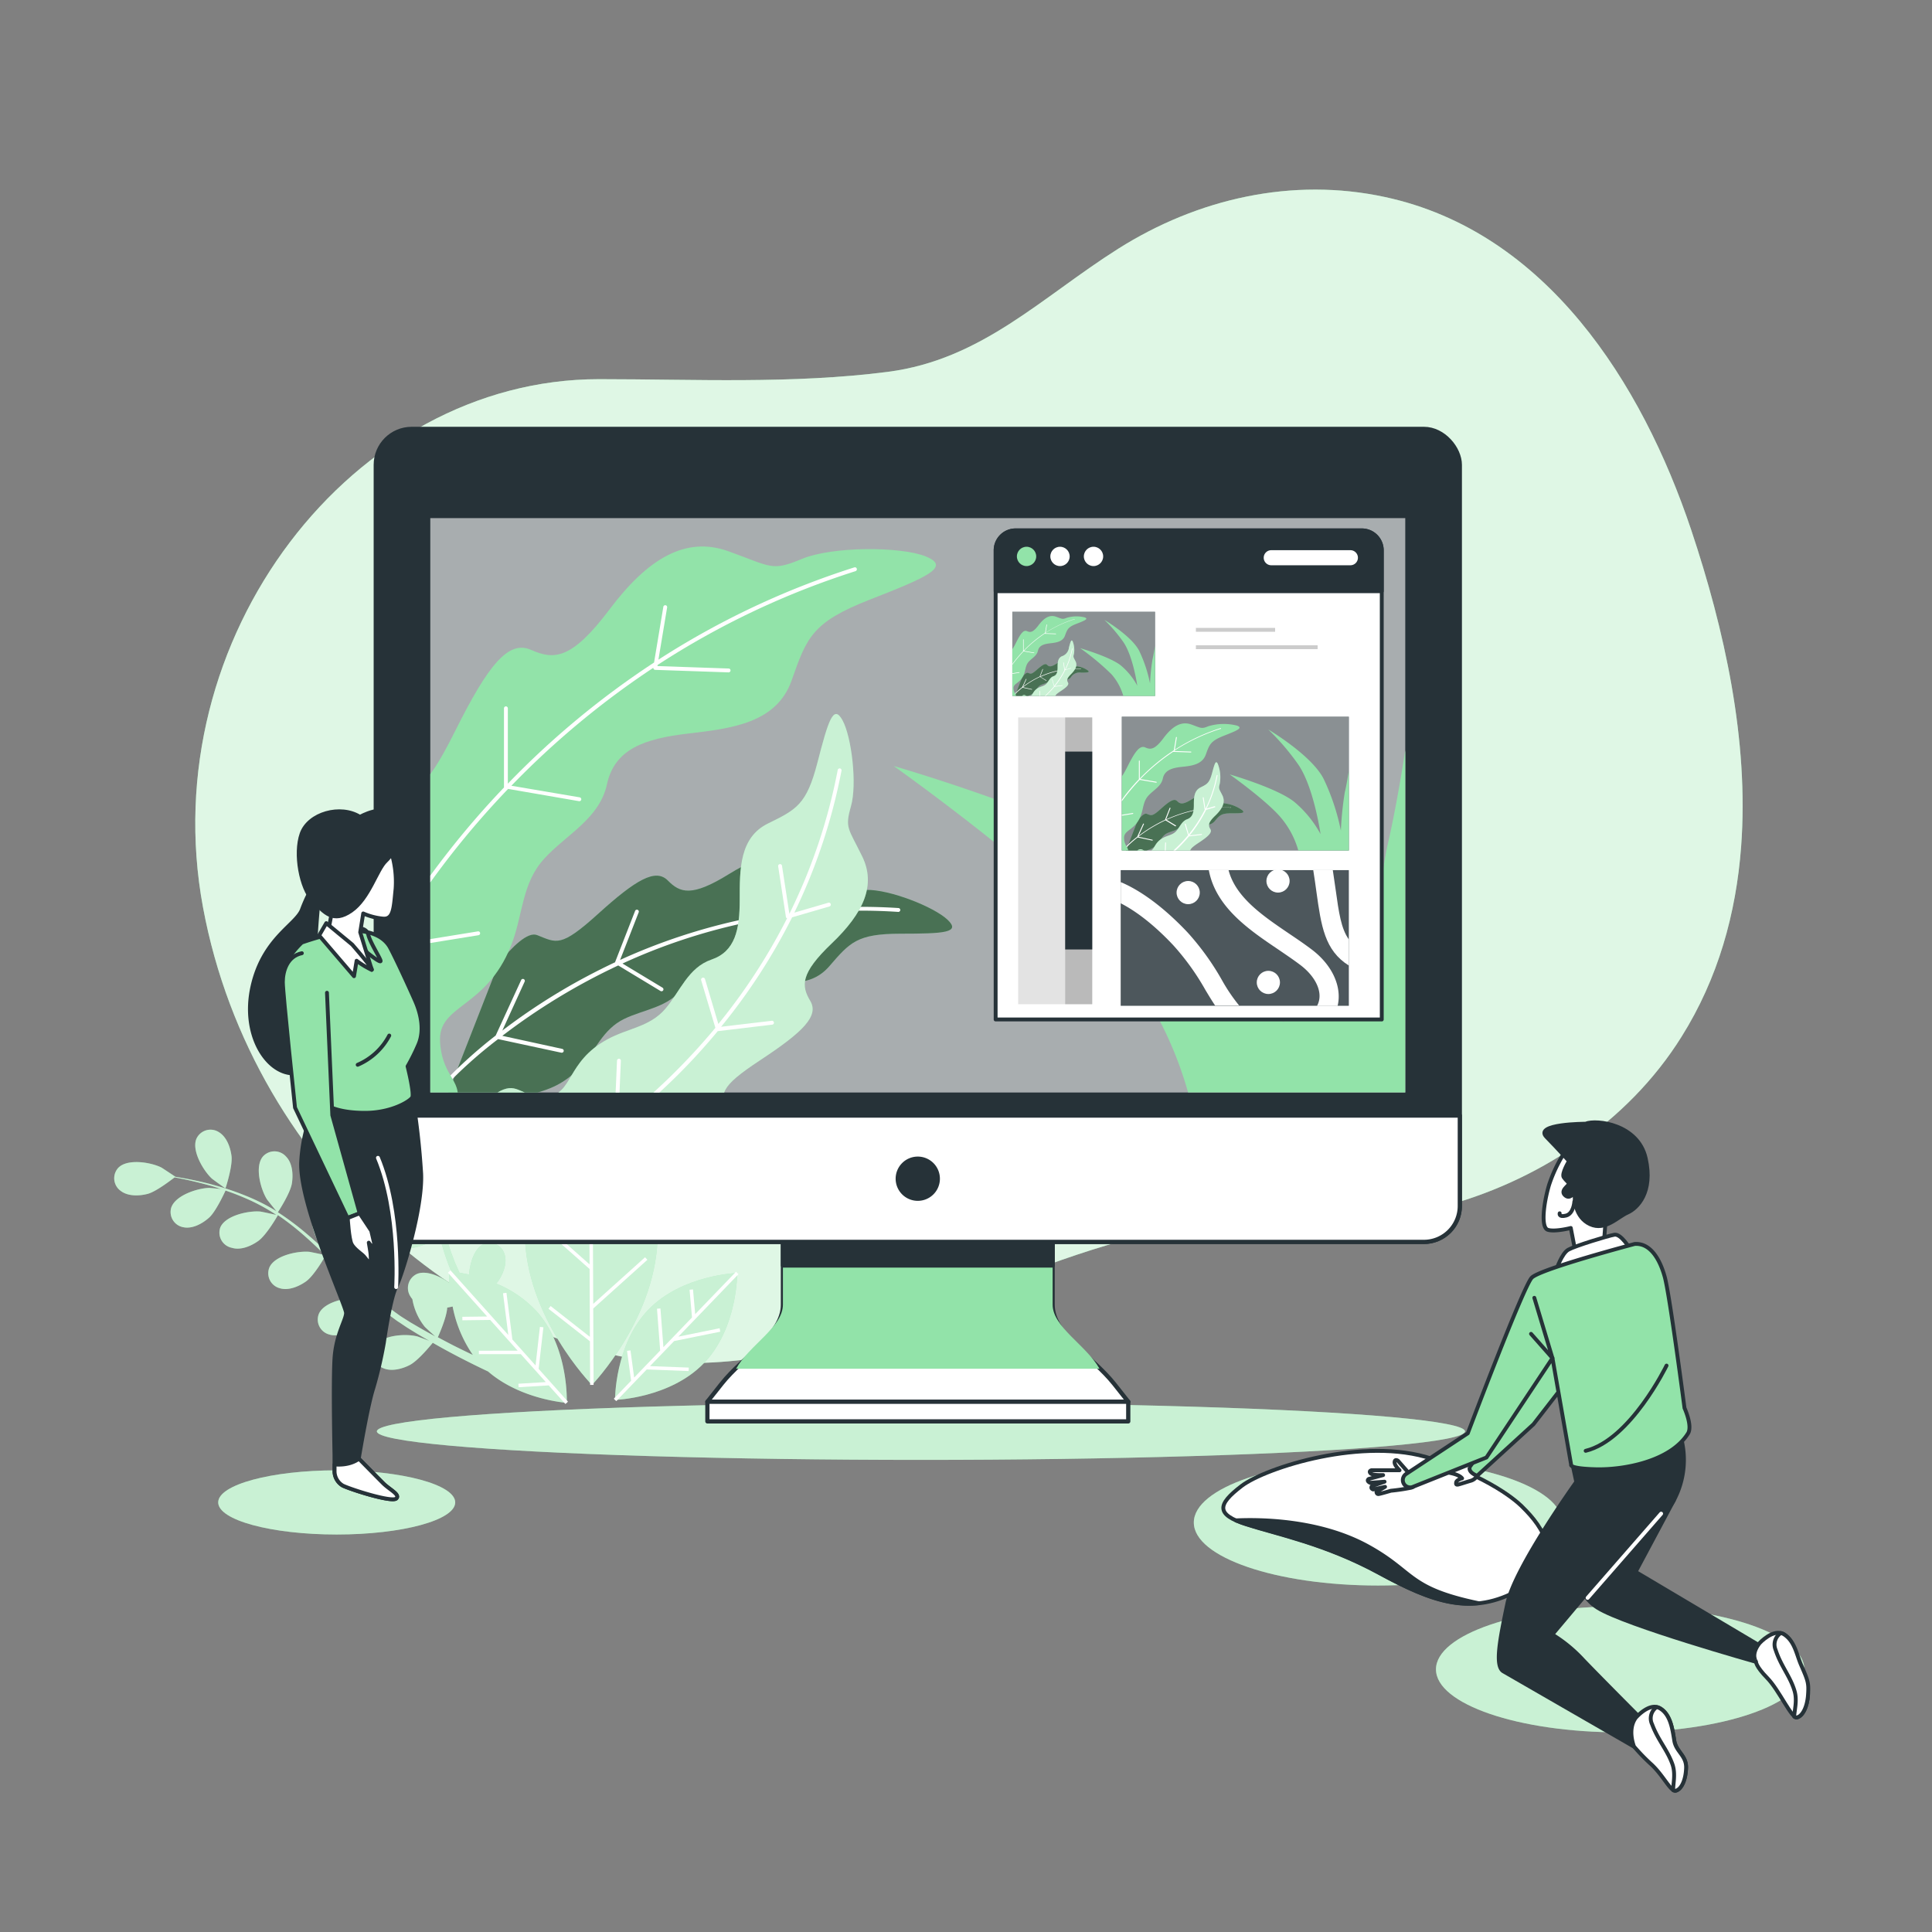 <svg xmlns="http://www.w3.org/2000/svg" xmlns:xlink="http://www.w3.org/1999/xlink" viewBox="0 0 500 500"><rect x="0" y="0" width="500" height="500" fill="#808080" stroke="none"/><defs><clippath id="clip-path"><rect x="111.36" y="134.09" width="252.32" height="148.65" style="fill:none"></rect></clippath><clippath id="clip-path-2"><rect x="290.32" y="185.48" width="58.76" height="34.62" style="fill:none"></rect></clippath><clippath id="clip-path-3"><rect x="261.99" y="158.33" width="36.94" height="21.76" style="fill:none"></rect></clippath><clippath id="clip-path-4"><path d="M353.86,400.1c-12.54-6.84-27.92-6.92-34-6.63a27,27,0,0,0,2.79,1c8,2.56,20.38,5,34.28,12.55,9.71,5.29,17.58,8.7,25.69,7.88C364.06,411,366.21,406.85,353.86,400.1Z" style="fill:#fff;stroke:#263238;stroke-linecap:round;stroke-linejoin:round"></path></clippath></defs><g id="background-simple"><path d="M450.6,219.14c2.07-27.54-4.34-56.32-12.92-82C424.93,99.09,400.17,60,358.48,51c-24-5.2-48.5.37-69.11,13.39-19.82,12.53-35.28,28.71-59.64,31.85-24.65,3.17-49.94,1.89-74.72,1.89-63.7,0-115.4,66.93-102.48,136.64s73.86,118,125.56,118c46.45,0,84.67-27.87,128.8-35.36,21.88-3.71,43.85.68,65.51-4.88,25.16-6.46,48.83-21.88,62.77-44.21C444.68,253.16,449.3,236.39,450.6,219.14Z" style="fill:#92E3A9"></path><path d="M450.6,219.14c2.07-27.54-4.34-56.32-12.92-82C424.93,99.09,400.17,60,358.48,51c-24-5.2-48.5.37-69.11,13.39-19.82,12.53-35.28,28.71-59.64,31.85-24.65,3.17-49.94,1.89-74.72,1.89-63.7,0-115.4,66.93-102.48,136.64s73.86,118,125.56,118c46.45,0,84.67-27.87,128.8-35.36,21.88-3.71,43.85.68,65.51-4.88,25.16-6.46,48.83-21.88,62.77-44.21C444.68,253.16,449.3,236.39,450.6,219.14Z" style="fill:#fff;opacity:0.7"></path></g><g id="Plants"><path d="M98.06,274.19s4.68-3.7,5.88-6.07c1-2,1.76-4.87.7-7A4,4,0,0,0,99,259.27c-2.88,1.8-3.18,7.9-2.45,10.84C96.56,270.37,98,274.22,98.06,274.19Z" style="fill:#92E3A9"></path><path d="M54.81,305c.2.18,3.53,2.6,3.55,2.54s1.86-5.66,1.56-8.3c-.27-2.25-1.22-5-3.29-6.25a4,4,0,0,0-5.75,1.62C49.47,297.65,52.58,302.92,54.81,305Z" style="fill:#92E3A9"></path><path d="M152.83,279.78s-17.13,17.68-17,39.39,17.37,39.25,17.37,39.25,17.12-17.68,17-39.4S152.83,279.78,152.83,279.78Z" style="fill:#92E3A9"></path><path d="M128.41,332.18a6.59,6.59,0,0,0,.62-.78c1.25-1.89,2.31-4.64,1.51-6.9A4,4,0,0,0,125.1,322c-2.32,1.09-3.47,4.82-3.71,7.87-.93-.21-1.77-.37-2.48-.49l-.93-2.09c-.34-.72-.58-1.45-.87-2.18-.41-1.09-.78-2.23-1.15-3.36,1.35-.61,5.3-2.45,6.77-4.08s3-4.23,2.53-6.59a4,4,0,0,0-5-3.26c-3.25,1-5.16,6.78-5.23,9.81,0,.1,0,.74.12,1.5-.33-1.12-.66-2.24-1-3.38-.83-3.26-1.58-6.59-2.35-9.93-.16-.7-.33-1.39-.49-2.09,1.14-.5,5.43-2.46,7-4.17s3-4.23,2.54-6.59a4,4,0,0,0-5-3.26c-3.25,1-5.16,6.78-5.23,9.81,0,.11.07.87.14,1.73-.44-1.81-.9-3.61-1.42-5.38a69.66,69.66,0,0,0-3.19-8.92c.4-.18,5.48-2.37,7.19-4.27,1.52-1.67,3-4.23,2.54-6.59a4,4,0,0,0-5-3.26c-3.25,1-5.16,6.78-5.23,9.81,0,.21.25,3,.37,4a.49.49,0,0,0,0-.11,52.54,52.54,0,0,0-4.66-8.05A71,71,0,0,0,96.16,272c-1.68-1.94-3.35-3.62-4.83-5.09-.81-.79-1.57-1.5-2.28-2.15h.07c.07,0-1.58-3.78-1.71-4-1.52-2.62-6-6.79-9.31-6.07a4,4,0,0,0-2.81,5.27c.74,2.28,3.26,3.81,5.4,4.55s7,.39,8.16.29c.73.69,1.49,1.44,2.32,2.29,1.45,1.5,3.07,3.2,4.71,5.18.44.52.89,1.1,1.33,1.66-.94-.78-2.25-1.84-2.39-1.93-2.56-1.62-8.45-3.26-11.06-1.09a4,4,0,0,0-.07,6c1.71,1.68,4.65,1.88,6.89,1.55s6.5-2.95,7.41-3.53c1,1.25,1.94,2.55,2.86,4a51.92,51.92,0,0,1,4.43,8.05c.07.16.12.34.19.5-.4-.46-2.78-2.87-3-3-2.36-1.89-8-4.17-10.87-2.3a4,4,0,0,0-.72,5.93c1.51,1.85,4.41,2.38,6.67,2.29,2.61-.09,7.74-2.68,7.94-2.78a71,71,0,0,1,2.89,8.7c.59,2.19,1.09,4.43,1.57,6.68-.53-.59-2.75-2.83-2.92-3-2.37-1.9-8-4.17-10.88-2.31a4,4,0,0,0-.72,5.93c1.51,1.86,4.42,2.38,6.68,2.3,2.54-.09,7.47-2.55,7.88-2.76.22,1,.45,2,.66,3.07.69,3.35,1.37,6.72,2.14,10,.27,1.15.57,2.26.88,3.38-.84-.86-2.38-2.42-2.52-2.53-2.37-1.9-8-4.18-10.88-2.31a4,4,0,0,0-.72,5.93c1.51,1.86,4.42,2.38,6.68,2.3s6.46-2.06,7.63-2.64c.51,1.86,1.07,3.7,1.69,5.48.29.76.54,1.55.86,2.27l.47,1.14-.65-.07s-.05,1.06,0,2.79c-2.49-1.78-6.08-3.31-8.42-2.23a4,4,0,0,0-1.61,5.75,6,6,0,0,0,.52.72,15.59,15.59,0,0,0,3.22,7.17c.13.15,1.82,1.71,2.71,2.49-.86-.46-1.71-.92-2.59-1.42-1.27-.7-2.59-1.49-3.88-2.24l-2-1.26c-.68-.42-1.28-.89-1.93-1.34-.94-.68-1.88-1.43-2.81-2.17.79-1.25,3.07-5,3.39-7.13s.16-5.18-1.51-6.9a4,4,0,0,0-6,0c-2.18,2.6-.56,8.5,1,11.07,0,.08.45.59.93,1.18-.89-.75-1.79-1.5-2.67-2.29-2.49-2.25-5-4.62-7.44-7l-1.56-1.47c.68-1,3.18-5,3.52-7.32s.15-5.18-1.52-6.89a4,4,0,0,0-6,0c-2.18,2.6-.57,8.5,1,11.06,0,.09.53.7,1.07,1.37-1.37-1.27-2.75-2.51-4.15-3.7a71.48,71.48,0,0,0-7.59-5.69c.24-.36,3.26-5,3.64-7.52.34-2.24.16-5.18-1.52-6.89a4,4,0,0,0-6,0c-2.18,2.6-.56,8.5,1.05,11.06.11.18,1.85,2.35,2.5,3.11l-.09-.07a53,53,0,0,0-8.34-4.14,70.62,70.62,0,0,0-7.89-2.62c-2.48-.69-4.8-1.17-6.84-1.58-1.12-.21-2.14-.38-3.09-.54l.06,0s-3.41-2.28-3.65-2.4c-2.71-1.35-8.74-2.35-11.11.07a4,4,0,0,0,.56,5.95c1.88,1.49,4.82,1.38,7,.82s6-3.53,7-4.27c1,.18,2,.38,3.2.63,2,.45,4.33,1,6.79,1.72l2,.65c-1.22-.13-2.89-.28-3.06-.28-3,.06-8.84,1.94-9.83,5.19a4,4,0,0,0,3.24,5c2.35.45,4.92-1,6.6-2.51s3.8-6.05,4.24-7c1.49.51,3,1.07,4.57,1.74a51.34,51.34,0,0,1,8.14,4.27c.15.1.29.22.44.31-.6-.16-3.91-.86-4.15-.88-3-.28-9,1-10.34,4.08A4,4,0,0,0,60,322.93c2.29.71,5-.45,6.84-1.77,2.12-1.51,5-6.5,5.08-6.69a69.6,69.6,0,0,1,7.21,5.66c1.7,1.5,3.35,3.09,5,4.7-.78-.2-3.86-.84-4.08-.86-3-.28-9,.95-10.34,4.07a4,4,0,0,0,2.66,5.34c2.29.72,5-.45,6.84-1.76,2.07-1.48,4.82-6.25,5-6.66.75.74,1.5,1.46,2.24,2.2,2.43,2.42,4.85,4.85,7.32,7.18.85.8,1.72,1.56,2.59,2.33-1.17-.26-3.31-.71-3.5-.72-3-.28-9,.95-10.34,4.07a4,4,0,0,0,2.67,5.34c2.28.72,5-.45,6.83-1.76s4.25-5.28,4.92-6.41c1.45,1.27,2.92,2.49,4.43,3.63.66.48,1.3,1,2,1.42l1.95,1.31c1.36.84,2.62,1.63,3.91,2.38l1.9,1.09c-1.15-.44-3-1.12-3.15-1.16-2.94-.74-9-.42-10.84,2.46A4,4,0,0,0,99,354c2.15,1.05,5,.31,7-.71,2.22-1.12,5.57-5.27,6-5.78,1.55.89,3.08,1.74,4.52,2.51,3.84,2.05,7.19,3.69,9.8,4.92,8.45,7.31,20.36,8.11,20.36,8.11s.62-14.25-7.77-23.64A29.36,29.36,0,0,0,128.41,332.18Zm-15.1,13.9c.26-.58,2.29-5.11,2.43-7.67.47-.08.94-.18,1.4-.29a33,33,0,0,0,5.25,12.55c-1.53-.73-3.2-1.54-5-2.44C116.11,347.57,114.72,346.84,113.31,346.08Z" style="fill:#92E3A9"></path><path d="M190.79,329.45s-14.27.44-23,9.51-8.62,23.34-8.62,23.34,14.26-.44,23-9.51S190.79,329.45,190.79,329.45Z" style="fill:#92E3A9"></path><g style="opacity:0.5"><path d="M98.06,274.19s4.68-3.7,5.88-6.07c1-2,1.76-4.87.7-7A4,4,0,0,0,99,259.27c-2.88,1.8-3.18,7.9-2.45,10.84C96.56,270.37,98,274.22,98.06,274.19Z" style="fill:#fff"></path><path d="M54.81,305c.2.18,3.53,2.6,3.55,2.54s1.86-5.66,1.56-8.3c-.27-2.25-1.22-5-3.29-6.25a4,4,0,0,0-5.75,1.62C49.47,297.65,52.58,302.92,54.81,305Z" style="fill:#fff"></path><path d="M152.83,279.78s-17.13,17.68-17,39.39,17.37,39.25,17.37,39.25,17.12-17.68,17-39.4S152.83,279.78,152.83,279.78Z" style="fill:#fff"></path><path d="M128.41,332.18a6.59,6.59,0,0,0,.62-.78c1.25-1.89,2.31-4.64,1.51-6.9A4,4,0,0,0,125.1,322c-2.32,1.09-3.47,4.82-3.71,7.87-.93-.21-1.77-.37-2.48-.49l-.93-2.09c-.34-.72-.58-1.45-.87-2.18-.41-1.09-.78-2.23-1.15-3.36,1.35-.61,5.3-2.45,6.77-4.08s3-4.23,2.53-6.59a4,4,0,0,0-5-3.26c-3.25,1-5.16,6.78-5.23,9.81,0,.1,0,.74.12,1.5-.33-1.12-.66-2.24-1-3.38-.83-3.26-1.58-6.59-2.35-9.93-.16-.7-.33-1.39-.49-2.09,1.14-.5,5.43-2.46,7-4.17s3-4.23,2.54-6.59a4,4,0,0,0-5-3.26c-3.25,1-5.16,6.78-5.23,9.81,0,.11.07.87.14,1.73-.44-1.81-.9-3.61-1.42-5.38a69.66,69.66,0,0,0-3.19-8.92c.4-.18,5.48-2.37,7.19-4.27,1.52-1.67,3-4.23,2.54-6.59a4,4,0,0,0-5-3.26c-3.25,1-5.16,6.78-5.23,9.81,0,.21.25,3,.37,4a.49.49,0,0,0,0-.11,52.54,52.54,0,0,0-4.66-8.05A71,71,0,0,0,96.16,272c-1.68-1.94-3.35-3.62-4.83-5.09-.81-.79-1.57-1.5-2.28-2.15h.07c.07,0-1.58-3.78-1.71-4-1.52-2.62-6-6.79-9.31-6.07a4,4,0,0,0-2.81,5.27c.74,2.28,3.26,3.81,5.4,4.55s7,.39,8.16.29c.73.69,1.49,1.44,2.32,2.29,1.45,1.5,3.07,3.2,4.71,5.18.44.52.89,1.1,1.33,1.66-.94-.78-2.25-1.84-2.39-1.93-2.56-1.62-8.45-3.26-11.06-1.09a4,4,0,0,0-.07,6c1.71,1.68,4.65,1.88,6.89,1.55s6.5-2.95,7.41-3.53c1,1.25,1.94,2.55,2.86,4a51.92,51.92,0,0,1,4.43,8.05c.07.16.12.34.19.5-.4-.46-2.78-2.87-3-3-2.36-1.89-8-4.17-10.87-2.3a4,4,0,0,0-.72,5.93c1.51,1.85,4.41,2.38,6.67,2.29,2.61-.09,7.74-2.68,7.94-2.78a71,71,0,0,1,2.89,8.7c.59,2.19,1.09,4.43,1.57,6.68-.53-.59-2.75-2.83-2.92-3-2.37-1.9-8-4.17-10.88-2.31a4,4,0,0,0-.72,5.93c1.51,1.86,4.42,2.38,6.68,2.3,2.54-.09,7.47-2.55,7.88-2.76.22,1,.45,2,.66,3.07.69,3.35,1.37,6.72,2.14,10,.27,1.15.57,2.26.88,3.38-.84-.86-2.38-2.42-2.52-2.53-2.37-1.9-8-4.18-10.88-2.31a4,4,0,0,0-.72,5.93c1.51,1.86,4.42,2.38,6.68,2.3s6.46-2.06,7.63-2.64c.51,1.86,1.07,3.7,1.69,5.48.29.76.54,1.55.86,2.27l.47,1.14-.65-.07s-.05,1.06,0,2.79c-2.49-1.78-6.08-3.31-8.42-2.23a4,4,0,0,0-1.61,5.75,6,6,0,0,0,.52.72,15.59,15.59,0,0,0,3.22,7.17c.13.15,1.82,1.71,2.71,2.49-.86-.46-1.71-.92-2.59-1.42-1.27-.7-2.59-1.49-3.88-2.24l-2-1.26c-.68-.42-1.28-.89-1.93-1.34-.94-.68-1.88-1.43-2.81-2.17.79-1.25,3.07-5,3.39-7.13s.16-5.18-1.51-6.9a4,4,0,0,0-6,0c-2.18,2.6-.56,8.5,1,11.07,0,.08.45.59.93,1.18-.89-.75-1.79-1.5-2.67-2.29-2.49-2.25-5-4.62-7.44-7l-1.56-1.47c.68-1,3.18-5,3.52-7.32s.15-5.18-1.52-6.89a4,4,0,0,0-6,0c-2.18,2.6-.57,8.5,1,11.06,0,.09.53.7,1.07,1.37-1.37-1.27-2.75-2.51-4.15-3.7a71.48,71.48,0,0,0-7.59-5.69c.24-.36,3.26-5,3.64-7.52.34-2.24.16-5.18-1.52-6.89a4,4,0,0,0-6,0c-2.18,2.6-.56,8.5,1.05,11.06.11.18,1.85,2.35,2.5,3.11l-.09-.07a53,53,0,0,0-8.34-4.14,70.62,70.62,0,0,0-7.89-2.62c-2.48-.69-4.8-1.17-6.84-1.58-1.12-.21-2.14-.38-3.09-.54l.06,0s-3.41-2.28-3.65-2.4c-2.71-1.35-8.74-2.35-11.11.07a4,4,0,0,0,.56,5.95c1.88,1.49,4.82,1.38,7,.82s6-3.53,7-4.27c1,.18,2,.38,3.2.63,2,.45,4.33,1,6.79,1.72l2,.65c-1.22-.13-2.89-.28-3.06-.28-3,.06-8.84,1.94-9.83,5.19a4,4,0,0,0,3.24,5c2.35.45,4.92-1,6.6-2.51s3.8-6.05,4.24-7c1.49.51,3,1.07,4.57,1.74a51.34,51.34,0,0,1,8.14,4.27c.15.1.29.22.44.31-.6-.16-3.91-.86-4.15-.88-3-.28-9,1-10.34,4.08A4,4,0,0,0,60,322.93c2.29.71,5-.45,6.84-1.77,2.12-1.51,5-6.5,5.08-6.69a69.6,69.6,0,0,1,7.21,5.66c1.7,1.5,3.35,3.09,5,4.7-.78-.2-3.86-.84-4.08-.86-3-.28-9,.95-10.34,4.07a4,4,0,0,0,2.66,5.34c2.29.72,5-.45,6.84-1.76,2.07-1.48,4.82-6.25,5-6.66.75.74,1.5,1.46,2.24,2.2,2.43,2.42,4.85,4.85,7.32,7.18.85.8,1.72,1.56,2.59,2.33-1.17-.26-3.31-.71-3.5-.72-3-.28-9,.95-10.34,4.07a4,4,0,0,0,2.67,5.34c2.28.72,5-.45,6.83-1.76s4.25-5.28,4.92-6.41c1.45,1.27,2.92,2.49,4.43,3.63.66.48,1.3,1,2,1.42l1.95,1.31c1.36.84,2.62,1.63,3.91,2.38l1.9,1.09c-1.15-.44-3-1.12-3.15-1.16-2.94-.74-9-.42-10.84,2.46A4,4,0,0,0,99,354c2.15,1.05,5,.31,7-.71,2.22-1.12,5.57-5.27,6-5.78,1.55.89,3.08,1.74,4.52,2.51,3.84,2.05,7.19,3.69,9.8,4.92,8.45,7.31,20.36,8.11,20.36,8.11s.62-14.25-7.77-23.64A29.36,29.36,0,0,0,128.41,332.18Zm-15.1,13.9c.26-.58,2.29-5.11,2.43-7.67.47-.08.94-.18,1.4-.29a33,33,0,0,0,5.25,12.55c-1.53-.73-3.2-1.54-5-2.44C116.11,347.57,114.72,346.84,113.31,346.08Z" style="fill:#fff"></path><path d="M190.79,329.45s-14.27.44-23,9.51-8.62,23.34-8.62,23.34,14.26-.44,23-9.51S190.79,329.45,190.79,329.45Z" style="fill:#fff"></path></g><polygon points="153.53 338.64 167.54 326.04 166.94 325.38 153.53 337.44 153.45 320.93 153.53 320.98 165.38 303.65 164.63 303.15 153.45 319.5 153.28 279.78 152.38 279.78 152.49 306.75 143.57 299.03 142.99 299.71 152.5 307.94 152.58 327.22 139.06 315.25 138.47 315.93 152.59 328.42 152.66 345.97 142.5 338 141.95 338.71 152.67 347.12 152.72 358.42 153.62 358.41 153.53 338.63 153.53 338.64" style="fill:#fff"></polygon><polygon points="140.63 343.5 139.73 343.4 138.6 353.38 132.59 346.65 132.6 346.65 131.07 334.58 130.18 334.69 131.55 345.49 116.59 328.77 115.92 329.37 126.07 340.71 119.65 340.79 119.66 341.69 126.86 341.6 133.98 349.56 123.93 349.57 123.94 350.46 134.78 350.45 141.25 357.68 134.16 358.11 134.22 359.01 142.01 358.54 146.32 363.35 146.99 362.75 139.4 354.27 140.63 343.5" style="fill:#fff"></polygon><polygon points="174.48 347.06 186.41 344.64 186.23 343.75 175.56 345.92 191.11 329.76 190.47 329.14 179.91 340.1 179.35 333.7 178.46 333.78 179.09 340.96 171.69 348.65 170.92 338.63 170.03 338.7 170.85 349.52 164.12 356.51 163.17 349.48 162.28 349.6 163.33 357.33 158.85 361.99 159.49 362.61 167.38 354.41 178.22 354.83 178.25 353.93 168.22 353.55 174.48 347.05 174.48 347.06" style="fill:#fff"></polygon></g><g id="Device"><ellipse cx="238.34" cy="370.44" rx="140.81" ry="7.38" style="fill:#92E3A9"></ellipse><ellipse cx="238.34" cy="370.44" rx="140.81" ry="7.38" style="fill:#fff;opacity:0.5"></ellipse><path d="M272.42,337.64v-23.7h-69.8v23.7c0,7.73-10.12,13.22-15.88,20.49l-3.67,4.64H292l-3.67-4.64C282.54,350.86,272.42,345.37,272.42,337.64Z" style="fill:#fff;stroke:#263238;stroke-linecap:round;stroke-linejoin:round;stroke-width:1.095px"></path><path d="M190.5,354.23h94.05c-3.36-6.06-12.13-10.76-12.13-16.59v-23.7h-69.8v23.7C202.62,343.47,193.85,348.17,190.5,354.23Z" style="fill:#92E3A9;mix-blend-mode:multiply"></path><rect x="202.62" y="317.5" width="69.8" height="10.01" style="fill:#263238;stroke:#263238;stroke-linecap:round;stroke-linejoin:round;stroke-width:1.095px"></rect><rect x="97.25" y="111" width="280.55" height="210.41" rx="9.29" style="fill:#263238;stroke:#263238;stroke-linecap:round;stroke-linejoin:round;stroke-width:1.095px"></rect><path d="M97.25,288.7H377.8a0,0,0,0,1,0,0v23.41a9.29,9.29,0,0,1-9.29,9.29h-262a9.29,9.29,0,0,1-9.29-9.29V288.7A0,0,0,0,1,97.25,288.7Z" style="fill:#fff;stroke:#263238;stroke-linecap:round;stroke-linejoin:round;stroke-width:1.095px"></path><rect x="111.36" y="134.09" width="252.32" height="148.65" style="fill:#263238;stroke:#263238;stroke-linecap:round;stroke-linejoin:round;stroke-width:1.095px"></rect><rect x="111.36" y="134.09" width="252.32" height="148.65" style="fill:#fff;opacity:0.6"></rect><path d="M242.7,305.06a5.18,5.18,0,1,0-5.18,5.17A5.18,5.18,0,0,0,242.7,305.06Z" style="fill:#263238;stroke:#263238;stroke-linecap:round;stroke-linejoin:round;stroke-width:1.095px"></path><rect x="183.07" y="362.77" width="108.92" height="5.08" style="fill:#fff;stroke:#263238;stroke-linecap:round;stroke-linejoin:round;stroke-width:1.095px"></rect><g style="clip-path:url(#clip-path)"><path d="M245.2,238c-3.58-3.35-15-7.83-21-7.7s-5.59-.71-11.81-6.08-14.07-4-23.75,2-12.65,4.84-15.81,1.65-8.21-.27-18,8.6S144.07,244,139,242c-2.43-.95-6.43,3-9.93,7.3l-19.22,49.18,13.41,5.23c2.57-.92,5.32-2.24,6.89-4,3.52-4-.29-5.49,1.77-12s9.79-2.53,18.18-11.48c4.15-4.43,5.81-9.79,11.41-12.52,5.26-2.57,11.82-3,15.33-8.34s9.34-5.15,16.89-3.18,15.51,4.11,20.88-2.11,7.2-8.43,18.46-8.44S248.78,241.38,245.2,238Z" style="fill:#92E3A9"></path><path d="M245.2,238c-3.58-3.35-15-7.83-21-7.7s-5.59-.71-11.81-6.08-14.07-4-23.75,2-12.65,4.84-15.81,1.65-8.21-.27-18,8.6S144.07,244,139,242c-2.43-.95-6.43,3-9.93,7.3l-19.22,49.18,13.41,5.23c2.57-.92,5.32-2.24,6.89-4,3.52-4-.29-5.49,1.77-12s9.79-2.53,18.18-11.48c4.15-4.43,5.81-9.79,11.41-12.52,5.26-2.57,11.82-3,15.33-8.34s9.34-5.15,16.89-3.18,15.51,4.11,20.88-2.11,7.2-8.43,18.46-8.44S248.78,241.38,245.2,238Z" style="opacity:0.5"></path><path d="M232.52,235a147.85,147.85,0,0,0-38.62,2.58l4.71-7.89a.51.51,0,0,0-.18-.69.5.5,0,0,0-.68.18l-5.18,8.68a153.85,153.85,0,0,0-32.09,10.57l4.8-12.29a.5.5,0,1,0-.93-.36l-5.14,13.15s0,.06,0,.09c-5,2.36-9.58,4.8-13.58,7.17A159.16,159.16,0,0,0,130,266.71L135.8,254a.5.5,0,0,0-.9-.42L128.28,268A121.19,121.19,0,0,0,114,281a.51.51,0,0,0,0,.71.54.54,0,0,0,.34.12.5.5,0,0,0,.37-.16,117.75,117.75,0,0,1,14.2-12.75l16.38,3.52h.1a.5.5,0,0,0,.49-.4.49.49,0,0,0-.38-.59L130,268.07a163.1,163.1,0,0,1,30-18.21l10.94,6.61a.51.51,0,0,0,.69-.17.51.51,0,0,0-.17-.69l-10.36-6.25A151.2,151.2,0,0,1,192,239a.41.41,0,0,0,0,.11.47.47,0,0,0,.27.3l12.14,5.23a.53.53,0,0,0,.2.05.5.5,0,0,0,.2-1l-11.57-5A145.89,145.89,0,0,1,232.46,236a.5.5,0,1,0,.06-1Z" style="fill:#fff"></path><path d="M218.05,186.43c2.35,4.31,3.8,16.52,2.18,22.22s-.71,5.59,2.91,13,.36,14.63-7.88,22.49-7.87,11-5.57,14.89-1.8,8-12.87,15.29-10,8.52-9.35,14c.3,2.59-4.48,5.47-9.56,7.78l-52.43,6.22-1.7-14.29c1.54-2.26,3.51-4.59,5.64-5.67,4.76-2.4,5.24,1.68,12.08,1.32s4.92-8.84,15.69-14.7c5.33-2.91,10.93-3.17,15-7.9,3.8-4.45,5.91-10.68,11.92-12.73,6.17-2.11,7.34-7.75,7.33-15.55s-.07-16.05,7.3-19.67,10-4.86,12.81-15.75S215.7,182.12,218.05,186.43Z" style="fill:#92E3A9"></path><path d="M218.05,186.43c2.35,4.31,3.8,16.52,2.18,22.22s-.71,5.59,2.91,13,.36,14.63-7.88,22.49-7.87,11-5.57,14.89-1.8,8-12.87,15.29-10,8.52-9.35,14c.3,2.59-4.48,5.47-9.56,7.78l-52.43,6.22-1.7-14.29c1.54-2.26,3.51-4.59,5.64-5.67,4.76-2.4,5.24,1.68,12.08,1.32s4.92-8.84,15.69-14.7c5.33-2.91,10.93-3.17,15-7.9,3.8-4.45,5.91-10.68,11.92-12.73,6.17-2.11,7.34-7.75,7.33-15.55s-.07-16.05,7.3-19.67,10-4.86,12.81-15.75S215.7,182.12,218.05,186.43Z" style="fill:#fff;opacity:0.5"></path><path d="M214.39,233.62l-8.82,2.57a147.51,147.51,0,0,0,12.21-36.73.5.5,0,0,0-.39-.59.52.52,0,0,0-.59.4,145.83,145.83,0,0,1-12.51,37.23l-1.91-12.45a.5.5,0,0,0-.58-.41.49.49,0,0,0-.41.57l2,13.06a.51.51,0,0,0,.22.35.38.38,0,0,0,.1,0A151.64,151.64,0,0,1,185.91,265l-3.45-11.6a.5.5,0,1,0-1,.28L185.14,266A163.32,163.32,0,0,1,160,290.41l.68-15.89a.5.5,0,0,0-.48-.52.52.52,0,0,0-.52.48l-.72,16.73A117.37,117.37,0,0,1,143,301.75a.5.5,0,0,0-.22.67.51.51,0,0,0,.45.27.48.48,0,0,0,.23-.05A120,120,0,0,0,159.59,292l15.64-2.77a.5.5,0,1,0-.17-1l-13.77,2.44a161.87,161.87,0,0,0,14.12-12.47c3.3-3.29,6.81-7.07,10.35-11.35h.09l14-1.67a.5.5,0,1,0-.12-1l-13.11,1.55A153.53,153.53,0,0,0,205,237.4l9.7-2.82A.5.5,0,0,0,215,234,.49.49,0,0,0,214.39,233.62Z" style="fill:#fff"></path><path d="M239.58,144c-6.55-2.62-24.22-2.62-32.08.66s-7.85,2-19-2-20.94,2-30.76,15.06-14.4,13.09-20.29,10.47-11.13,3.93-19.63,20.94-10.48,15.71-18.33,15.71c-3.75,0-7.05,7.31-9.48,15v75.86h20.68c3-2.57,6-5.78,7.13-9,2.61-7.2-3.28-7.2-3.93-17s11.78-8.51,18.33-24.87c3.23-8.1,2.66-16.14,8.73-22.72,5.69-6.19,14.22-10.25,16.14-19.18,2-9.16,9.82-11.77,20.94-13.08s22.91-2.62,26.84-13.75,5.23-15.05,20.29-20.94S246.12,146.66,239.58,144Z" style="fill:#92E3A9"></path><path d="M221.73,147.16a.5.5,0,0,0-.63-.32,212,212,0,0,0-50.7,23.88l2.25-13.51a.48.48,0,0,0-.41-.57.49.49,0,0,0-.57.41l-2.4,14.41a220.64,220.64,0,0,0-37.84,31.35v-19.5a.51.51,0,0,0-.5-.5.5.5,0,0,0-.5.5V203.6a.45.45,0,0,0,0,.2c-5.54,5.8-10.36,11.47-14.5,16.76a231.69,231.69,0,0,0-15.85,23l1.2-20.92a.52.52,0,0,0-.47-.53.52.52,0,0,0-.53.47L99,245.39a172.8,172.8,0,0,0-12.41,24.8.5.5,0,0,0,.3.64l.17,0a.48.48,0,0,0,.47-.33,171.59,171.59,0,0,1,12.31-24.59l24-3.88a.51.51,0,0,0,.41-.58.49.49,0,0,0-.57-.41l-23.13,3.75a230.55,230.55,0,0,1,16.26-23.68c4.18-5.34,9.07-11.07,14.69-16.94l18.35,3.17h.09a.49.49,0,0,0,.49-.41.51.51,0,0,0-.41-.58l-17.68-3a220.15,220.15,0,0,1,36.74-30.53.47.47,0,0,0,.11.36.51.51,0,0,0,.37.18l19,.65h0a.5.5,0,0,0,0-1l-18.41-.63.05-.3a210.75,210.75,0,0,1,51.22-24.27A.51.51,0,0,0,221.73,147.16Z" style="fill:#fff"></path><path d="M363.68,194.19c-.93,5.95-2.62,16-4.52,24.26-2.88,12.5-4.32,42.3-4.32,42.3s-5.77-31.25-19.23-57.69-61.53-54.8-61.53-54.8,14.9,13.46,32.68,38,25.48,78.36,25.48,78.36S322.15,244.41,303.4,229s-72.11-30.76-72.11-30.76,38,26.92,55.28,46.15a97.84,97.84,0,0,1,20.9,38.33h56.21Z" style="fill:#92E3A9"></path></g><rect x="290.32" y="224.15" width="58.76" height="34.62" style="fill:#fff;opacity:0.46"></rect><circle cx="296" cy="251.25" r="3" style="fill:#fff"></circle><path d="M262.84,137.26h89.59a5.17,5.17,0,0,1,5.17,5.17V263.84a0,0,0,0,1,0,0H257.67a0,0,0,0,1,0,0V142.43A5.17,5.17,0,0,1,262.84,137.26Z" style="fill:#fff;stroke:#263238;stroke-linecap:round;stroke-linejoin:round"></path><line x1="309.5" y1="163" x2="330" y2="163" style="fill:none;stroke:#ccc;stroke-miterlimit:10"></line><line x1="309.5" y1="167.5" x2="341" y2="167.5" style="fill:none;stroke:#ccc;stroke-miterlimit:10"></line><rect x="263.5" y="185.67" width="19.17" height="74.22" style="opacity:0.11"></rect><rect x="275.67" y="185.67" width="7" height="74.22" style="opacity:0.18"></rect><rect x="275.67" y="194.51" width="7" height="51.21" style="fill:#263238"></rect><path d="M352.43,137.26H262.84a5.16,5.16,0,0,0-5.17,5.17V153H357.6V142.43A5.16,5.16,0,0,0,352.43,137.26Z" style="fill:#263238;stroke:#263238;stroke-linecap:round;stroke-linejoin:round"></path><circle cx="265.67" cy="144" r="3" style="fill:#92E3A9;stroke:#263238;stroke-linecap:round;stroke-linejoin:round"></circle><circle cx="274.33" cy="144" r="3" style="fill:#fff;stroke:#263238;stroke-linecap:round;stroke-linejoin:round"></circle><circle cx="283" cy="144" r="3" style="fill:#fff;stroke:#263238;stroke-linecap:round;stroke-linejoin:round"></circle><path d="M349.46,146.79H329a2.45,2.45,0,0,1-2.45-2.45h0a2.45,2.45,0,0,1,2.45-2.45h20.48a2.45,2.45,0,0,1,2.45,2.45h0A2.45,2.45,0,0,1,349.46,146.79Z" style="fill:#fff;stroke:#263238;stroke-linecap:round;stroke-linejoin:round"></path><rect x="290.32" y="185.48" width="58.76" height="34.62" style="fill:#263238"></rect><rect x="290.32" y="185.48" width="58.76" height="34.62" style="fill:#fff;opacity:0.46"></rect><g style="clip-path:url(#clip-path-2)"><path d="M321.49,209.68a9.72,9.72,0,0,0-4.88-1.79c-1.38,0-1.31-.17-2.75-1.42s-3.28-.94-5.54.46-2.94,1.13-3.68.39-1.91-.07-4.2,2-2.5,1.75-3.69,1.29c-.56-.22-1.49.69-2.31,1.7L290,223.76l3.13,1.22a4,4,0,0,0,1.6-.94c.82-.93-.07-1.28.41-2.8s2.28-.59,4.24-2.67c1-1,1.35-2.28,2.65-2.92s2.76-.71,3.57-1.94,2.18-1.2,3.94-.74,3.61,1,4.86-.49,1.68-2,4.3-2S322.32,210.46,321.49,209.68Z" style="fill:#92E3A9"></path><path d="M321.49,209.68a9.72,9.72,0,0,0-4.88-1.79c-1.38,0-1.31-.17-2.75-1.42s-3.28-.94-5.54.46-2.94,1.13-3.68.39-1.91-.07-4.2,2-2.5,1.75-3.69,1.29c-.56-.22-1.49.69-2.31,1.7L290,223.76l3.13,1.22a4,4,0,0,0,1.6-.94c.82-.93-.07-1.28.41-2.8s2.28-.59,4.24-2.67c1-1,1.35-2.28,2.65-2.92s2.76-.71,3.57-1.94,2.18-1.2,3.94-.74,3.61,1,4.86-.49,1.68-2,4.3-2S322.32,210.46,321.49,209.68Z" style="opacity:0.5"></path><path d="M318.53,209a34.16,34.16,0,0,0-9,.6l1.1-1.84a.13.13,0,0,0,0-.16.12.12,0,0,0-.16,0l-1.21,2a35.75,35.75,0,0,0-7.47,2.47l1.12-2.87a.12.12,0,0,0-.07-.15.12.12,0,0,0-.15.07l-1.2,3.06v0c-1.17.55-2.23,1.12-3.16,1.67a36.3,36.3,0,0,0-3.64,2.45l1.35-3a.11.11,0,0,0-.05-.15.12.12,0,0,0-.16.06l-1.54,3.36a26.34,26.34,0,0,0-3.33,3,.1.1,0,0,0,0,.16.11.11,0,0,0,.07,0,.1.1,0,0,0,.09,0,26.9,26.9,0,0,1,3.31-3l3.81.82h0a.12.12,0,0,0,0-.23l-3.62-.78a37.37,37.37,0,0,1,7-4.24l2.54,1.54h.06a.12.12,0,0,0,.1-.05.11.11,0,0,0,0-.16l-2.41-1.46a35.65,35.65,0,0,1,7.21-2.41v0a.14.14,0,0,0,.07.08l2.83,1.21h0a.11.11,0,0,0,.11-.07.12.12,0,0,0-.06-.15l-2.7-1.16a34,34,0,0,1,9.13-.64.12.12,0,0,0,0-.23Z" style="fill:#fff"></path><path d="M315.16,197.67a9.57,9.57,0,0,1,.51,5.17c-.37,1.33-.16,1.3.68,3s.08,3.41-1.84,5.24-1.83,2.57-1.29,3.46-.42,1.87-3,3.56-2.33,2-2.18,3.25c.07.61-1,1.28-2.22,1.81l-12.21,1.45-.4-3.33a4,4,0,0,1,1.32-1.31c1.1-.56,1.22.39,2.81.3s1.14-2.06,3.65-3.42c1.24-.68,2.55-.74,3.49-1.84s1.38-2.49,2.78-3,1.71-1.81,1.71-3.62,0-3.74,1.7-4.59,2.32-1.13,3-3.66S314.62,196.66,315.16,197.67Z" style="fill:#92E3A9"></path><path d="M315.16,197.67a9.57,9.57,0,0,1,.51,5.17c-.37,1.33-.16,1.3.68,3s.08,3.41-1.84,5.24-1.83,2.57-1.29,3.46-.42,1.87-3,3.56-2.33,2-2.18,3.25c.07.61-1,1.28-2.22,1.81l-12.21,1.45-.4-3.33a4,4,0,0,1,1.32-1.31c1.1-.56,1.22.39,2.81.3s1.14-2.06,3.65-3.42c1.24-.68,2.55-.74,3.49-1.84s1.38-2.49,2.78-3,1.71-1.81,1.71-3.62,0-3.74,1.7-4.59,2.32-1.13,3-3.66S314.62,196.66,315.16,197.67Z" style="fill:#fff;opacity:0.5"></path><path d="M314.31,208.66l-2.05.59a34.07,34.07,0,0,0,2.84-8.55.11.11,0,0,0-.09-.13.13.13,0,0,0-.14.09,33.85,33.85,0,0,1-2.91,8.67l-.45-2.9a.11.11,0,0,0-.13-.1.12.12,0,0,0-.1.14l.47,3a.22.22,0,0,0,.05.08h0a35.31,35.31,0,0,1-4.15,6.38l-.8-2.7a.12.12,0,0,0-.15-.08.11.11,0,0,0-.08.14l.85,2.86a38.13,38.13,0,0,1-5.86,5.69l.16-3.7a.12.12,0,0,0-.11-.12.11.11,0,0,0-.12.11l-.17,3.9a26.47,26.47,0,0,1-3.71,2.45.13.13,0,0,0-.05.16.11.11,0,0,0,.11.06h.05a27.45,27.45,0,0,0,3.75-2.47l3.64-.65a.11.11,0,0,0,.1-.13.11.11,0,0,0-.14-.09L302,222a37.42,37.42,0,0,0,3.29-2.9c.76-.77,1.58-1.65,2.41-2.64h0l3.26-.39a.11.11,0,0,0,.1-.13.11.11,0,0,0-.12-.1l-3.06.36a35.76,35.76,0,0,0,4.27-6.61l2.26-.66a.12.12,0,0,0,.08-.14A.12.12,0,0,0,314.31,208.66Z" style="fill:#fff"></path><path d="M320.18,187.8a13.89,13.89,0,0,0-7.47.15c-1.83.76-1.83.46-4.42-.46s-4.88.46-7.16,3.51-3.36,3.05-4.73,2.44-2.59.91-4.57,4.87-2.44,3.66-4.27,3.66c-.87,0-1.64,1.7-2.21,3.48v17.67h4.82a5.72,5.72,0,0,0,1.66-2.1c.61-1.67-.76-1.67-.92-4s2.75-2,4.27-5.79c.76-1.89.62-3.76,2-5.29s3.32-2.39,3.76-4.47,2.29-2.74,4.88-3,5.33-.61,6.25-3.2,1.22-3.51,4.72-4.88S321.7,188.41,320.18,187.8Z" style="fill:#92E3A9"></path><path d="M316,188.52a.12.12,0,0,0-.15-.07,48.85,48.85,0,0,0-11.8,5.56l.52-3.15a.11.11,0,0,0-.09-.13.12.12,0,0,0-.14.1l-.56,3.35a51.87,51.87,0,0,0-8.81,7.3v-4.54a.11.11,0,0,0-.11-.11.11.11,0,0,0-.12.11v4.73a.06.06,0,0,0,0,0c-1.29,1.35-2.41,2.67-3.38,3.9A55.06,55.06,0,0,0,287.7,211l.28-4.88a.11.11,0,0,0-.11-.12.12.12,0,0,0-.12.11l-.3,5.32a39.68,39.68,0,0,0-2.89,5.77.11.11,0,0,0,.07.15h0a.11.11,0,0,0,.1-.08,41.44,41.44,0,0,1,2.87-5.72l5.58-.91a.12.12,0,0,0,.1-.13.12.12,0,0,0-.14-.1l-5.38.88a54.48,54.48,0,0,1,3.78-5.52c1-1.24,2.11-2.58,3.42-3.94l4.28.73h0a.12.12,0,0,0,.11-.1.13.13,0,0,0-.09-.14l-4.12-.71a51.22,51.22,0,0,1,8.55-7.1.16.16,0,0,0,0,.08.12.12,0,0,0,.08,0l4.42.15h0a.13.13,0,0,0,.12-.11.12.12,0,0,0-.12-.12l-4.28-.15v-.07a49.15,49.15,0,0,1,11.92-5.65A.11.11,0,0,0,316,188.52Z" style="fill:#fff"></path><path d="M349.08,199.48c-.22,1.38-.61,3.73-1.06,5.64a83.34,83.34,0,0,0-1,9.85,57.17,57.17,0,0,0-4.48-13.43c-3.14-6.15-14.33-12.76-14.33-12.76a61.57,61.57,0,0,1,7.61,8.84c4.14,5.71,5.94,18.25,5.94,18.25a28.78,28.78,0,0,0-6.72-8.28c-4.37-3.59-16.79-7.17-16.79-7.17s8.84,6.27,12.87,10.75A22.78,22.78,0,0,1,336,220.1h13.09Z" style="fill:#92E3A9"></path></g><rect x="261.99" y="158.33" width="36.94" height="21.76" style="fill:#263238"></rect><rect x="261.99" y="158.33" width="36.94" height="21.76" style="fill:#fff;opacity:0.46"></rect><g style="clip-path:url(#clip-path-3)"><path d="M281.58,173.55a6.06,6.06,0,0,0-3.07-1.13c-.86,0-.82-.1-1.73-.89s-2.06-.59-3.47.29-1.86.71-2.32.24-1.2,0-2.64,1.26-1.57,1.1-2.32.81c-.36-.14-.94.43-1.45,1.07l-2.82,7.2,2,.77a2.65,2.65,0,0,0,1-.59c.51-.59-.05-.81.25-1.76s1.44-.38,2.67-1.69c.6-.64.85-1.43,1.67-1.83s1.73-.44,2.24-1.22,1.37-.75,2.47-.46,2.27.6,3.06-.31a2.67,2.67,0,0,1,2.7-1.24C281.45,174.07,282.1,174,281.58,173.55Z" style="fill:#92E3A9"></path><path d="M281.58,173.55a6.06,6.06,0,0,0-3.07-1.13c-.86,0-.82-.1-1.73-.89s-2.06-.59-3.47.29-1.86.71-2.32.24-1.2,0-2.64,1.26-1.57,1.1-2.32.81c-.36-.14-.94.43-1.45,1.07l-2.82,7.2,2,.77a2.65,2.65,0,0,0,1-.59c.51-.59-.05-.81.25-1.76s1.44-.38,2.67-1.69c.6-.64.85-1.43,1.67-1.83s1.73-.44,2.24-1.22,1.37-.75,2.47-.46,2.27.6,3.06-.31a2.67,2.67,0,0,1,2.7-1.24C281.45,174.07,282.1,174,281.58,173.55Z" style="opacity:0.5"></path><path d="M279.73,173.11a21.46,21.46,0,0,0-5.66.37l.69-1.15a.07.07,0,0,0,0-.1.08.08,0,0,0-.1,0l-.75,1.27a22.92,22.92,0,0,0-4.7,1.55l.7-1.8a.06.06,0,0,0,0-.09.07.07,0,0,0-.1,0l-.75,1.93h0a21.38,21.38,0,0,0-2,1.05,24.48,24.48,0,0,0-2.29,1.54l.86-1.86a.08.08,0,0,0,0-.1.07.07,0,0,0-.1,0l-1,2.11a17.59,17.59,0,0,0-2.09,1.89.08.08,0,0,0,0,.11l.05,0,.06,0a17.92,17.92,0,0,1,2.08-1.87l2.39.52h0a.07.07,0,0,0,.07-.06s0-.07-.06-.08l-2.27-.49a23.6,23.6,0,0,1,4.39-2.67l1.6,1h0a.05.05,0,0,0,.06,0,.08.08,0,0,0,0-.1l-1.52-.91a22.8,22.8,0,0,1,4.54-1.52v0s0,0,0,0l1.77.77h0a.07.07,0,0,0,.07,0,.07.07,0,0,0,0-.1l-1.69-.73a21.63,21.63,0,0,1,5.74-.4s.07,0,.07-.07A.06.06,0,0,0,279.73,173.11Z" style="fill:#fff"></path><path d="M277.61,166a6.15,6.15,0,0,1,.32,3.25c-.24.83-.11.82.42,1.9s0,2.14-1.15,3.29-1.15,1.61-.82,2.18-.26,1.17-1.88,2.24-1.47,1.24-1.37,2c0,.38-.66.8-1.4,1.14l-7.68.91-.24-2.09a2.41,2.41,0,0,1,.82-.83c.7-.35.77.24,1.77.19s.72-1.29,2.3-2.15c.78-.43,1.6-.47,2.19-1.16s.87-1.56,1.75-1.86,1.07-1.14,1.07-2.28,0-2.35,1.07-2.88a2.67,2.67,0,0,0,1.87-2.3C277.07,166,277.26,165.36,277.61,166Z" style="fill:#92E3A9"></path><path d="M277.61,166a6.15,6.15,0,0,1,.32,3.25c-.24.83-.11.82.42,1.9s0,2.14-1.15,3.29-1.15,1.61-.82,2.18-.26,1.17-1.88,2.24-1.47,1.24-1.37,2c0,.38-.66.8-1.4,1.14l-7.68.91-.24-2.09a2.41,2.41,0,0,1,.82-.83c.7-.35.77.24,1.77.19s.72-1.29,2.3-2.15c.78-.43,1.6-.47,2.19-1.16s.87-1.56,1.75-1.86,1.07-1.14,1.07-2.28,0-2.35,1.07-2.88a2.67,2.67,0,0,0,1.87-2.3C277.07,166,277.26,165.36,277.61,166Z" style="fill:#fff;opacity:0.5"></path><path d="M277.07,172.9l-1.29.38a21.79,21.79,0,0,0,1.79-5.38s0-.07-.06-.08a.08.08,0,0,0-.09.06,21.42,21.42,0,0,1-1.83,5.45l-.28-1.83s0-.06-.08-.06a.08.08,0,0,0-.06.09l.29,1.91a.09.09,0,0,0,0,.05h0a22.22,22.22,0,0,1-2.61,4l-.5-1.7a.09.09,0,0,0-.1-.05s-.06.06,0,.09l.53,1.8a24.15,24.15,0,0,1-3.69,3.58l.1-2.33a.07.07,0,0,0-.14,0l-.11,2.44a17,17,0,0,1-2.33,1.55.08.08,0,0,0,0,.1.08.08,0,0,0,.07,0h0a18.52,18.52,0,0,0,2.36-1.55l2.29-.41a.08.08,0,0,0,.06-.08.08.08,0,0,0-.09-.06l-2,.35a22.27,22.27,0,0,0,2.06-1.82c.49-.48,1-1,1.52-1.66h0l2.06-.25s.06,0,.06-.08a.06.06,0,0,0-.08-.06l-1.92.23a22.63,22.63,0,0,0,2.68-4.16l1.42-.42a.07.07,0,1,0,0-.14Z" style="fill:#fff"></path><path d="M280.76,159.79a8.76,8.76,0,0,0-4.7.1c-1.15.47-1.15.28-2.78-.29s-3.06.29-4.5,2.2-2.11,1.92-3,1.54-1.63.57-2.87,3.06-1.54,2.3-2.69,2.3c-.55,0-1,1.07-1.39,2.19V182h3a3.7,3.7,0,0,0,1.05-1.32c.38-1.06-.48-1.06-.58-2.49s1.73-1.25,2.68-3.64c.48-1.19.39-2.37,1.28-3.33s2.08-1.5,2.36-2.81,1.44-1.72,3.07-1.91,3.35-.39,3.93-2,.77-2.21,3-3.07S281.72,160.17,280.76,159.79Z" style="fill:#92E3A9"></path><path d="M278.14,160.25a.07.07,0,0,0-.09-.05,30.91,30.91,0,0,0-7.42,3.5l.33-2a.08.08,0,0,0-.06-.09s-.08,0-.08.06l-.36,2.11a32.65,32.65,0,0,0-5.54,4.59v-2.85a.07.07,0,1,0-.14,0v3a0,0,0,0,0,0,0c-.82.85-1.52,1.68-2.13,2.45a34.45,34.45,0,0,0-2.32,3.37l.18-3.07a.07.07,0,0,0-.07-.07.06.06,0,0,0-.08.06l-.19,3.35a24.92,24.92,0,0,0-1.82,3.63.07.07,0,0,0,.05.09h0a.08.08,0,0,0,.07-.05,26,26,0,0,1,1.8-3.6l3.51-.57s.07,0,.06-.08a.08.08,0,0,0-.08-.07l-3.39.55a33.48,33.48,0,0,1,2.38-3.46c.61-.78,1.33-1.62,2.15-2.48l2.69.46h0s.07,0,.07-.06a.06.06,0,0,0-.06-.08l-2.59-.45a32.88,32.88,0,0,1,5.38-4.47.08.08,0,0,0,0,.05.05.05,0,0,0,.05,0l2.78.1h0a.09.09,0,0,0,.08-.08.07.07,0,0,0-.07-.07l-2.7-.09v-.05a30.67,30.67,0,0,1,7.5-3.55A.06.06,0,0,0,278.14,160.25Z" style="fill:#fff"></path><path d="M298.93,167.13c-.14.87-.39,2.35-.67,3.55a52.85,52.85,0,0,0-.63,6.2,35.61,35.61,0,0,0-2.81-8.45c-2-3.87-9-8-9-8a38.78,38.78,0,0,1,4.78,5.56c2.61,3.59,3.73,11.47,3.73,11.47a17.82,17.82,0,0,0-4.22-5.21c-2.74-2.25-10.56-4.5-10.56-4.5a64.74,64.74,0,0,1,8.1,6.75,14.39,14.39,0,0,1,3.06,5.62h8.23Z" style="fill:#92E3A9"></path></g><rect x="290.04" y="225.19" width="59.03" height="35.1" style="fill:#263238"></rect><rect x="290.04" y="225.19" width="59.03" height="35.1" style="fill:#fff;opacity:0.18"></rect><path d="M339.51,245.76c-1.87-1.42-3.92-2.81-5.91-4.15-6.81-4.62-13.81-9.37-15.65-16.42h-5.11c1.79,9.57,10.32,15.38,18,20.55,2,1.37,3.92,2.66,5.69,4,3.81,2.89,5.66,6.65,4.73,9.6a4.53,4.53,0,0,1-.43,1h5.34C347.36,255.42,344.82,249.78,339.51,245.76Z" style="fill:#fff"></path><path d="M316.27,253.71a68.42,68.42,0,0,0-8.95-12.42c-7.55-8-13.68-11.5-17.28-13v5.48c3.13,1.6,7.86,4.74,13.64,10.9a64,64,0,0,1,8.3,11.57c.84,1.39,1.65,2.74,2.5,4h6.22A45.5,45.5,0,0,1,316.27,253.71Z" style="fill:#fff"></path><path d="M349.08,243.13c-2-2.8-2.58-6.86-3.43-13-.21-1.52-.45-3.17-.72-4.93h-5.06c.32,2,.59,3.9.82,5.61,1.22,8.76,2.11,15.16,8.39,19.07Z" style="fill:#fff"></path><circle cx="330.75" cy="228" r="3" style="fill:#fff"></circle><circle cx="328.25" cy="254.25" r="3" style="fill:#fff"></circle><circle cx="307.5" cy="231" r="3" style="fill:#fff"></circle></g><g id="character-2"><ellipse cx="356.63" cy="394.03" rx="47.67" ry="16.3" style="fill:#92E3A9"></ellipse><ellipse cx="356.63" cy="394.03" rx="47.67" ry="16.3" style="fill:#fff;opacity:0.5"></ellipse><ellipse cx="419.3" cy="432.03" rx="47.67" ry="16.3" style="fill:#92E3A9"></ellipse><ellipse cx="419.3" cy="432.03" rx="47.67" ry="16.3" style="fill:#fff;opacity:0.5"></ellipse><path d="M394,390s-6.06-6.67-23.49-12.49-42.95,2.27-49.22,7.08-6.69,7.36,1.32,9.93,20.38,5,34.28,12.55,24.05,11.32,36.51,4.23S399.23,395.08,394,390Z" style="fill:#fff;stroke:#263238;stroke-linecap:round;stroke-linejoin:round"></path><path d="M353.86,400.1c-12.54-6.84-27.92-6.92-34-6.63a27,27,0,0,0,2.79,1c8,2.56,20.38,5,34.28,12.55,9.71,5.29,17.58,8.7,25.69,7.88C364.06,411,366.21,406.85,353.86,400.1Z" style="fill:#fff"></path><g style="clip-path:url(#clip-path-4)"><path d="M353.86,400.1c-12.54-6.84-27.92-6.92-34-6.63a27,27,0,0,0,2.79,1c8,2.56,20.38,5,34.28,12.55,9.71,5.29,17.58,8.7,25.69,7.88C364.06,411,366.21,406.85,353.86,400.1Z" style="fill:#263238;stroke:#263238;stroke-linecap:round;stroke-linejoin:round"></path></g><path d="M353.86,400.1c-12.54-6.84-27.92-6.92-34-6.63a27,27,0,0,0,2.79,1c8,2.56,20.38,5,34.28,12.55,9.71,5.29,17.58,8.7,25.69,7.88C364.06,411,366.21,406.85,353.86,400.1Z" style="fill:none;stroke:#263238;stroke-linecap:round;stroke-linejoin:round"></path><path d="M405.67,297.1a36.93,36.93,0,0,0-4.78,9.58c-1.43,4.88-2.14,11-.32,11.59s5.95-.47,5.95-.47l1.16,6,7.46-2.78.48-6.46s6.12-5.66,5-11.66S410.56,293.36,405.67,297.1Z" style="fill:#fff;stroke:#263238;stroke-linecap:round;stroke-linejoin:round"></path><path d="M410.31,290.82s-13.43,0-10.11,3.4,5.86,6.26,5.86,6.26-2,3.27-1.37,4.19,1.22,1.17,1.31,1.68-2.46,1.78-.87,3.07,2.76-2,2.48-.59,0,6.2,3.91,8,7.09-1.87,9.66-3,6.71-5.25,4.73-14.05S413.22,289.65,410.31,290.82Z" style="fill:#263238;stroke:#263238;stroke-linecap:round;stroke-linejoin:round"></path><path d="M403.64,314s-.33,1.09,1.65.59,2.15-3.63,2.15-3.63" style="fill:none;stroke:#263238;stroke-linecap:round;stroke-linejoin:round"></path><path d="M402.79,328.57s1.38-4.19,3.11-5.16,10.25-3.59,11.93-3.87,4,3.63,4,3.63Z" style="fill:#fff;stroke:#263238;stroke-linecap:round;stroke-linejoin:round"></path><path d="M382.27,381.94a2.76,2.76,0,0,1-1.7,1.3c-.8.22-2.44.77-3.11.94s-.68-.13-.59-.59,1.1-.93,1.52-1c-1.22-1.53-5.5-1.65-6.62-2s-.69-.4-.26-.66,2.78.16,3.48.23a11.68,11.68,0,0,1-3.68-1.43c-.78-.62.17-.55.36-.71a10.8,10.8,0,0,0,4.18.91,8.64,8.64,0,0,1-3.62-1.38c-.19-.42.12-.56.5-.6a11.25,11.25,0,0,0,3.52,1,13.22,13.22,0,0,1-2.59-1.27c.46-.3.11-.5,1-.32a32.51,32.51,0,0,1,3.65,1.17,11.54,11.54,0,0,1,3.67,3.14C382.58,381.48,382.57,381.38,382.27,381.94Z" style="fill:#fff;stroke:#263238;stroke-linecap:round;stroke-linejoin:round"></path><path d="M382.27,381.94l14.59-13.34,10.08-13-8.35-9.68-7.23,18.46-10.84,15.05S379.42,380.75,382.27,381.94Z" style="fill:#92E3A9;stroke:#263238;stroke-linecap:round;stroke-linejoin:round"></path><path d="M365.89,384a3.83,3.83,0,0,0-1-2.44l-3.1-3.52s-.77-.55-.87.31,1.28,2.15,1.28,2.15l-7.28,0s-.76.19-.24.78,3.27.47,3.27.47l-3.72,1s-.75.45.35,1l3.74-.29-3.26,1.13s-.49.59.31.88l3.08-.68-2.22,1.29s0,.67.6.57,3.14-.85,3.14-.85a48.65,48.65,0,0,0,5.25-.79C366.42,384.66,365.89,384,365.89,384Z" style="fill:#fff;stroke:#263238;stroke-linecap:round;stroke-linejoin:round"></path><path d="M433.18,388.28l-9.89,18.52,32.5,19.29-1.32,4s-33.82-9.51-41-14-5-13.47-4-15.06,7.4-18.23,7.4-18.23S428.54,374.51,433.18,388.28Z" style="fill:#263238;stroke:#263238;stroke-linecap:round;stroke-linejoin:round"></path><path d="M406.44,376.52l1.5,7S392.07,405.6,390.1,415s-3.32,16.22-1,17.56,33.82,19.49,33.82,19.49l2.13-6.9s-10.75-10.78-15.32-15.54a37.27,37.27,0,0,0-8-6.59l23.61-28.1a14.62,14.62,0,0,0,7.85-6.64,22.24,22.24,0,0,0,1.69-16.81S415.45,379,406.44,376.52Z" style="fill:#263238;stroke:#263238;stroke-linecap:round;stroke-linejoin:round"></path><path d="M423.05,321.94s-24.42,6.46-26.63,8.72-16.56,40.28-16.56,40.28L364,381.4a1.91,1.91,0,0,0-.89,2.12h0a1.91,1.91,0,0,0,2.39,1.34l19.19-7.66,17.09-25.73,4.83,27.59s-.7,1,6.39,1.18,19.29-1.95,23.86-9.27c1.21-1.94-.91-6.57-.91-6.57s-3.8-29.16-5.11-33.93S427,321.64,423.05,321.94Z" style="fill:#92E3A9;stroke:#263238;stroke-linecap:round;stroke-linejoin:round"></path><polyline points="397.08 335.87 401.77 351.47 396.23 345.2" style="fill:none;stroke:#263238;stroke-linecap:round;stroke-linejoin:round"></polyline><path d="M431.3,353.41s-9.33,19.23-20.93,22.06" style="fill:none;stroke:#263238;stroke-linecap:round;stroke-linejoin:round"></path><path d="M423.31,444.6s3.51-4.15,6.3-2.51,3.22,5.54,3.7,8.4,3.16,3.88,3.05,7-1.19,5.45-2.59,5.89-3.12-3.68-6.35-6.71a51.09,51.09,0,0,1-4.53-4.66S421.1,447.69,423.31,444.6Z" style="fill:#fff;stroke:#263238;stroke-linecap:round;stroke-linejoin:round"></path><path d="M433.77,463.42c1.4-.44,2.49-2.72,2.59-5.89s-2.58-4.18-3.05-7-.92-6.77-3.7-8.4a2.58,2.58,0,0,0-.89-.32,3.53,3.53,0,0,0-1.16,4.43c1.53,4.15,4,6.67,5.3,10.45.83,2.49.11,5,.16,6.61A.89.89,0,0,0,433.77,463.42Z" style="fill:#fff;stroke:#263238;stroke-linecap:round;stroke-linejoin:round"></path><path d="M455.36,425.26s3.66-4,6.38-2.27,3,5.66,3.38,8.54,3,4,2.79,7.15-1.41,5.39-2.82,5.78-4.6-7-7.71-10.18-2.91-4.23-2.91-4.23S453,428.26,455.36,425.26Z" style="fill:#fff;stroke:#263238;stroke-linecap:round;stroke-linejoin:round"></path><path d="M465.09,444.46c1.41-.39,2.59-2.62,2.82-5.78s0-3.68-1.84-7.91c-1.14-2.67-1.6-6-4.33-7.78a2.72,2.72,0,0,0-.87-.36,3.55,3.55,0,0,0-1.33,4.39c1.37,4.21,3.79,6.82,4.9,10.64.73,2.52-.08,5-.09,6.62A.88.88,0,0,0,465.09,444.46Z" style="fill:#fff;stroke:#263238;stroke-linecap:round;stroke-linejoin:round"></path><line x1="410.87" y1="413.53" x2="429.9" y2="391.73" style="fill:none;stroke:#fff;stroke-linecap:round;stroke-linejoin:round"></line></g><g id="character-1"><path d="M117.81,388.82c0,4.59-13.73,8.31-30.67,8.31s-30.67-3.72-30.67-8.31,13.73-8.3,30.67-8.3S117.81,384.24,117.81,388.82Z" style="fill:#92E3A9"></path><path d="M117.81,388.82c0,4.59-13.73,8.31-30.67,8.31s-30.67-3.72-30.67-8.31,13.73-8.3,30.67-8.3S117.81,384.24,117.81,388.82Z" style="fill:#fff;opacity:0.5"></path><path d="M82.26,235.07s-1,10.63-.79,17.52,1.38,25.2-5.51,25.2-13.39-10-10.63-22.44,11.22-15.95,12.79-19.88a38.94,38.94,0,0,1,2-4.53S81.47,228.18,82.26,235.07Z" style="fill:#263238;stroke:#263238;stroke-linecap:round;stroke-linejoin:round"></path><path d="M106.67,283.3A197.63,197.63,0,0,1,109,303.77c.39,9.06-4.92,26.18-6.5,29.33s-3.15,14.37-3.15,14.37a106.66,106.66,0,0,1-2.75,11.81c-1.58,4.92-3.75,18.22-3.75,18.22s4.73,4.81,6.31,6.39,4.52,2.95,3.34,3.93-11.22-2.16-13.78-3.34a4.35,4.35,0,0,1-2.16-3.55v-4.52s-.4-18.51,0-24.81,3-10,3-11.81-12.2-28.34-11.61-39.17a40.19,40.19,0,0,1,5.51-18.3S93.48,290,106.67,283.3Z" style="fill:#263238;stroke:#263238;stroke-linecap:round;stroke-linejoin:round"></path><path d="M78.12,243.93s7.68-2.75,12.6-3,8.66,1.38,10.24,4.33,4.92,10.23,6.49,13.78,2.37,7.87.79,11.41a53.92,53.92,0,0,1-2.76,5.52s1.78,7.08,1.19,8.07S101.35,288,94.46,288s-10.63-1.77-12-3.74S74,263.62,72.81,257.91,74.58,247.28,78.12,243.93Z" style="fill:#92E3A9;stroke:#263238;stroke-linecap:round;stroke-linejoin:round"></path><path d="M84.62,256.92,86,288.61,93.08,314l-3.15,1.18L76.35,286.65s-3.15-29.53-3.15-32.48,1.18-6.7,4.92-7.48" style="fill:#92E3A9;stroke:#263238;stroke-linecap:round;stroke-linejoin:round"></path><path d="M102.53,333.1s1.18-19.29-4.72-33.46" style="fill:none;stroke:#fff;stroke-linecap:round;stroke-linejoin:round"></path><path d="M93.08,314l3,4.52.78,3.35s-.08.65-.55.55-.87-.82-.87-.82.46,2.62.46,3,.21,1.85-.15,2.06-1-.88-1.6-1.54S91.7,323.31,91,322s-1-6.78-1-6.78Z" style="fill:#fff;stroke:#263238;stroke-linecap:round;stroke-linejoin:round"></path><path d="M100.74,268a16.61,16.61,0,0,1-8.17,7.56" style="fill:none;stroke:#263238;stroke-linecap:round;stroke-linejoin:round"></path><path d="M86.59,380.93V379c4.23.36,6.29-1.49,6.29-1.49s4.73,4.81,6.31,6.39,4.52,2.95,3.34,3.93-11.22-2.16-13.78-3.34A4.35,4.35,0,0,1,86.59,380.93Z" style="fill:#fff;stroke:#263238;stroke-linecap:round;stroke-linejoin:round"></path><path d="M92.32,240.25s2.51-.33,3,1.68,3,5.87,3.18,6.71-3.35-2-3.35-2A10.08,10.08,0,0,1,92.32,240.25Z" style="fill:none;stroke:#263238;stroke-linecap:round;stroke-linejoin:round"></path><path d="M84.77,241.93l.67-3.52.51-2.68.5-2.69s8.89-17.6,14.75-12.74a25.86,25.86,0,0,1,1.18,9.72c-.5,4.87-.5,7.89-3.19,7.72A16.6,16.6,0,0,1,94,236.4l-.78,4.86,3,9.72Z" style="fill:#fff;stroke:#263238;stroke-linecap:round;stroke-linejoin:round"></path><path d="M84.44,238.91l6.7,5.53s5.87,6.71,5,6.54a22.64,22.64,0,0,1-3.85-2.34l-.67,4L82.59,242.1Z" style="fill:#fff;stroke:#263238;stroke-linecap:round;stroke-linejoin:round"></path><path d="M93.16,211.41s6-3.52,9.22-.33-.17,9.55-2.52,11.73-4.36,9.73-9,12.92-6.88.5-9.9-2.69S76.22,221,78.06,215.77,88.13,208.23,93.16,211.41Z" style="fill:#263238;stroke:#263238;stroke-linecap:round;stroke-linejoin:round"></path></g></svg>